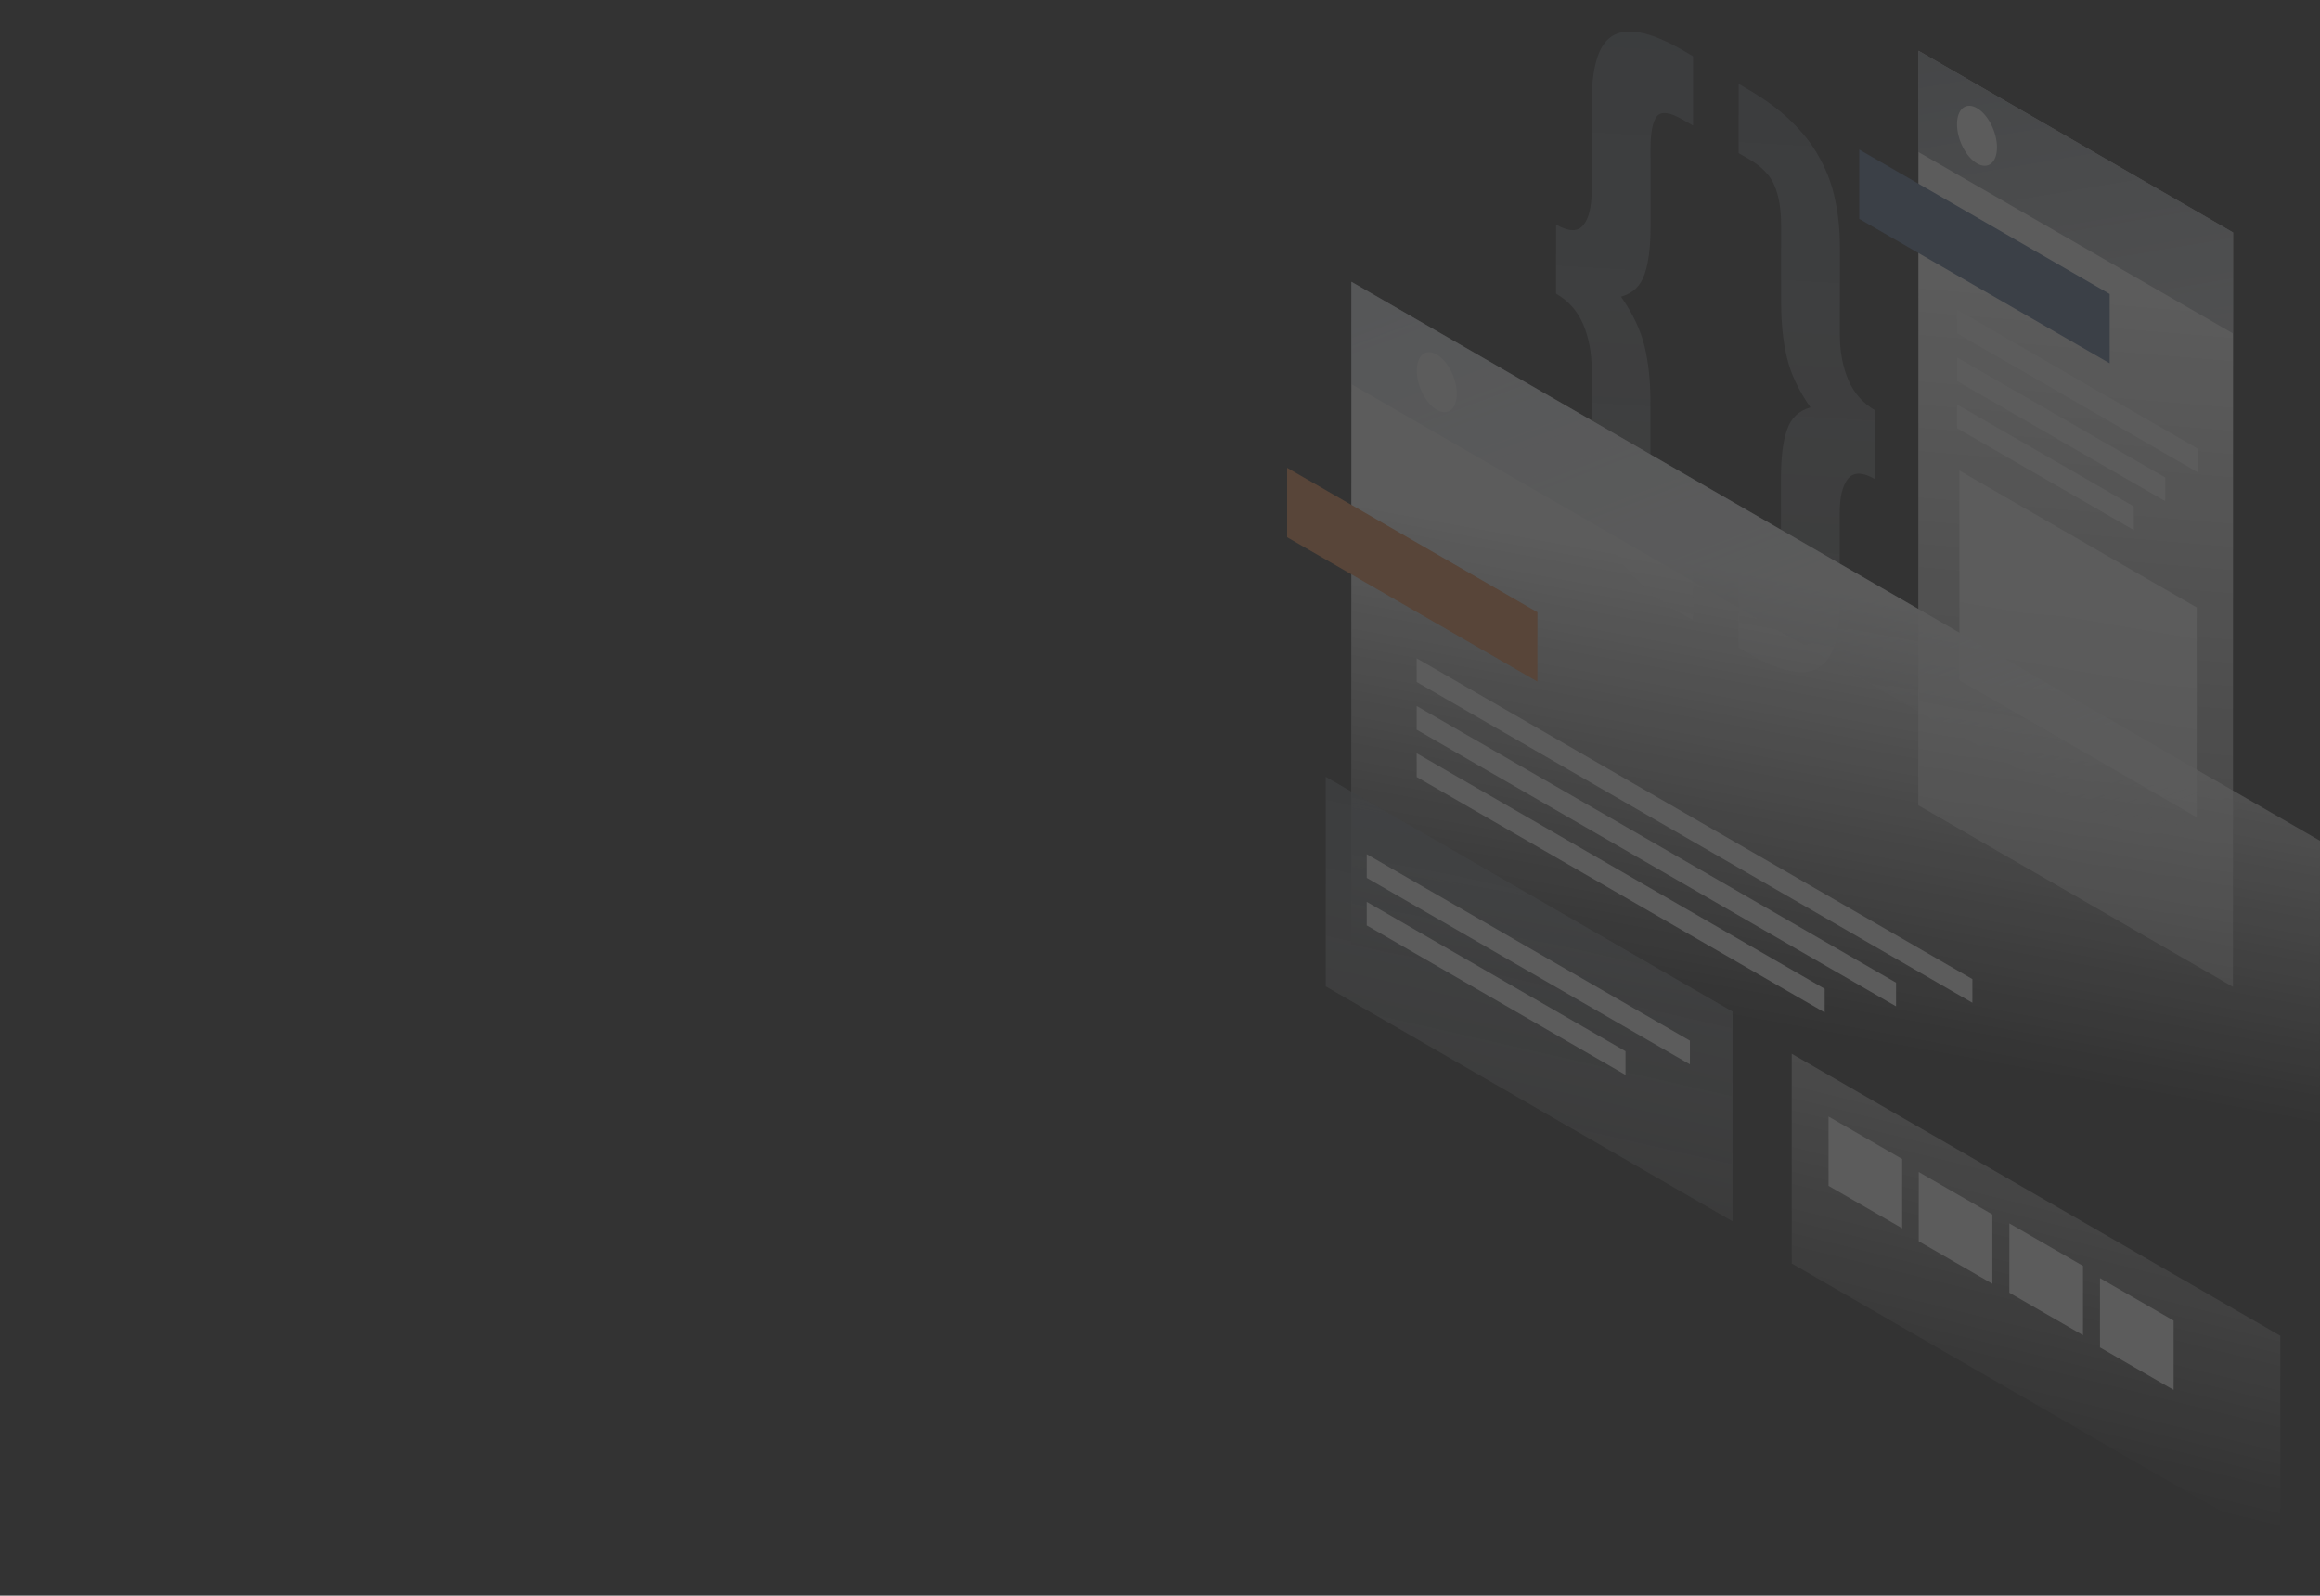 <svg width="1323" height="910" viewBox="0 0 1323 910" fill="none" xmlns="http://www.w3.org/2000/svg">
<rect x="0" y="0" width="1323" height="910" fill="#333333" stroke="none"/>
<g opacity="0.2">
<path d="M1069.43 273.344C1062.2 269.179 1057.02 269.094 1053.87 273.004C1050.64 276.915 1049.11 283.546 1049.11 292.812V342.969C1049.11 352.491 1048.26 360.397 1046.48 366.688C1044.69 373.234 1041.72 377.824 1037.64 380.545C1033.64 383.35 1028.2 384.03 1021.32 382.755C1014.6 381.565 1006.19 377.994 996.155 372.213L991.395 369.408V329.877L997.43 333.363C1004.66 337.528 1009.42 338.039 1011.8 335.063C1014.35 332.088 1015.62 325.967 1015.62 316.7V272.494C1015.62 260.932 1016.73 251.836 1019.02 245.205C1021.23 238.489 1025.74 234.239 1032.45 232.368C1025.74 222.762 1021.23 213.241 1019.02 203.974C1016.81 194.708 1015.71 184.337 1015.71 172.775V128.569C1015.71 119.302 1014.43 111.651 1011.88 105.785C1009.5 100.004 1004.66 94.989 997.516 90.823L991.48 87.338V47.807L996.24 50.612C1006.27 56.393 1014.69 62.599 1021.4 69.145C1028.29 75.776 1033.73 82.747 1037.72 90.228C1041.89 97.709 1044.86 105.7 1046.56 114.287C1048.35 122.618 1049.2 131.544 1049.2 141.065V191.223C1049.2 200.489 1050.81 208.99 1053.96 216.556C1057.19 224.122 1062.37 230.073 1069.51 234.154L1069.43 273.344Z" fill="url(#paint0_linear_1_517)"/>
<path d="M887.349 128.058C894.574 132.224 899.759 132.309 902.904 128.398C906.135 124.488 907.665 117.857 907.665 108.591V58.433C907.665 48.912 908.515 41.006 910.3 34.715C912.085 28.169 914.975 23.578 918.97 20.773C923.136 18.053 928.576 17.373 935.291 18.563C942.177 19.838 950.677 23.408 960.708 29.274L965.468 32.08V71.61L959.433 68.125C952.207 63.959 947.362 63.364 944.812 66.34C942.432 69.4 941.242 75.521 941.242 84.872V129.079C941.242 140.555 940.137 149.736 937.841 156.367C935.631 163.083 931.126 167.334 924.411 169.204C931.126 178.811 935.631 188.332 937.841 197.598C940.052 206.865 941.157 217.236 941.157 228.798V273.004C941.157 282.27 942.347 289.837 944.727 295.702C947.277 301.568 952.122 306.669 959.348 310.75L965.383 314.235V353.766L960.623 350.96C950.592 345.179 942.092 338.889 935.206 332.343C928.491 325.797 923.051 318.826 918.885 311.26C914.89 303.864 912 295.872 910.3 287.371C908.515 279.04 907.665 270.114 907.665 260.592V210.435C907.665 201.169 906.05 192.668 902.904 185.102C899.674 177.536 894.489 171.585 887.349 167.504V128.058Z" fill="url(#paint1_linear_1_517)"/>
<path d="M1094 28.934L1273.44 132.564L1273.36 562.811L1093.91 459.266L1094 28.934Z" fill="url(#paint2_linear_1_517)"/>
<path d="M1060.25 85.297L1203.06 167.674V207.205L1060.25 124.828V85.297Z" fill="#587298"/>
<path d="M1117.37 268.329L1252.7 346.455V466.067L1117.37 387.941V268.329Z" fill="url(#paint3_linear_1_517)"/>
<path d="M1116.01 176.6L1253.38 255.917V269.433L1116.01 190.117V176.6Z" fill="white"/>
<path d="M1116.01 203.804L1234.76 272.324V285.841L1116.01 217.321V203.804Z" fill="white"/>
<path d="M1116.01 230.668L1216.83 288.816V302.333L1116.01 244.185V230.668Z" fill="white"/>
<path d="M1094 28.934L1273.44 132.564V190.202L1093.91 86.658L1094 28.934Z" fill="url(#paint4_linear_1_517)"/>
<path d="M1138.79 84.022C1138.79 92.778 1133.69 96.859 1127.4 93.203C1121.11 89.548 1116.01 79.602 1116.01 70.845C1116.01 62.089 1121.11 58.008 1127.4 61.664C1133.69 65.32 1138.79 75.351 1138.79 84.022Z" fill="white"/>
<path d="M770.637 160.703L1323 479.499L1322.92 910L770.552 591.205L770.637 160.703Z" fill="url(#paint5_linear_1_517)"/>
<path d="M734 266.798L876.724 349.175V388.706L734 306.414V266.798Z" fill="#EA8C4F"/>
<path d="M807.869 375.444L1124.77 558.39V571.907L807.869 388.961V375.444Z" fill="white"/>
<path d="M807.869 402.648L1081.25 560.43V573.947L807.869 416.165V402.648Z" fill="white"/>
<path d="M807.869 429.597L1040.53 563.916V577.433L807.869 443.113V429.597Z" fill="white"/>
<path d="M1021.74 600.981L1300.39 761.824V881.436L1021.74 720.593V600.981Z" fill="url(#paint6_linear_1_517)"/>
<path d="M1042.74 636.771L1084.73 661V700.53L1042.74 676.302V636.771Z" fill="white"/>
<path d="M1094.17 668.396L1136.16 692.624V732.155L1094.17 707.926V668.396Z" fill="white"/>
<path d="M1145.85 697.725L1187.84 721.953V761.484L1145.85 737.255V697.725Z" fill="white"/>
<path d="M1197.53 728.924L1239.52 753.153V792.683L1197.53 768.455V728.924Z" fill="white"/>
<path d="M756.016 443.029L987.995 576.923V696.535L756.016 562.556V443.029Z" fill="url(#paint7_linear_1_517)"/>
<path d="M779.392 487.15L963.683 593.5V607.017L779.392 500.667V487.15Z" fill="white"/>
<path d="M779.392 514.354L926.961 599.536V613.053L779.392 527.786V514.354Z" fill="white"/>
<path d="M770.637 160.703L1322.23 479.159V537.477L770.637 219.107L770.637 160.703Z" fill="url(#paint8_linear_1_517)"/>
<path d="M830.736 224.547C830.736 233.304 825.635 237.384 819.345 233.729C813.055 230.073 807.954 220.127 807.954 211.371C807.954 202.614 813.055 198.534 819.345 202.189C825.635 205.845 830.736 215.876 830.736 224.547Z" fill="white"/>
</g>
<defs>
<linearGradient id="paint0_linear_1_517" x1="2640.12" y1="-31.806" x2="2589.74" y2="837.135" gradientUnits="userSpaceOnUse">
<stop stop-color="#424C57"/>
<stop offset="0.903" stop-color="white" stop-opacity="0"/>
</linearGradient>
<linearGradient id="paint1_linear_1_517" x1="3278.38" y1="4.626" x2="3228.04" y2="873.048" gradientUnits="userSpaceOnUse">
<stop stop-color="#414B56"/>
<stop offset="0.903" stop-color="white" stop-opacity="0"/>
</linearGradient>
<linearGradient id="paint2_linear_1_517" x1="1362.59" y1="180.396" x2="1306.4" y2="850.875" gradientUnits="userSpaceOnUse">
<stop stop-color="white"/>
<stop offset="1" stop-color="white" stop-opacity="0"/>
</linearGradient>
<linearGradient id="paint3_linear_1_517" x1="673.105" y1="248.695" x2="589.13" y2="741.023" gradientUnits="userSpaceOnUse">
<stop stop-color="white"/>
<stop offset="1" stop-color="white" stop-opacity="0"/>
</linearGradient>
<linearGradient id="paint4_linear_1_517" x1="-60.601" y1="5.571" x2="101.558" y2="960.669" gradientUnits="userSpaceOnUse">
<stop stop-color="#424C58"/>
<stop offset="1" stop-color="white" stop-opacity="0"/>
</linearGradient>
<linearGradient id="paint5_linear_1_517" x1="625.101" y1="259.248" x2="579.813" y2="505.775" gradientUnits="userSpaceOnUse">
<stop stop-color="white"/>
<stop offset="1" stop-color="white" stop-opacity="0"/>
</linearGradient>
<linearGradient id="paint6_linear_1_517" x1="465.711" y1="309.788" x2="382.366" y2="646.372" gradientUnits="userSpaceOnUse">
<stop stop-color="white"/>
<stop offset="1" stop-color="white" stop-opacity="0"/>
</linearGradient>
<linearGradient id="paint7_linear_1_517" x1="504.774" y1="294.186" x2="419.101" y2="669.844" gradientUnits="userSpaceOnUse">
<stop stop-color="#434D58"/>
<stop offset="1" stop-color="white" stop-opacity="0"/>
</linearGradient>
<linearGradient id="paint8_linear_1_517" x1="-260.831" y1="-112.894" x2="117.483" y2="900.891" gradientUnits="userSpaceOnUse">
<stop stop-color="#546F94"/>
<stop offset="1" stop-color="white" stop-opacity="0"/>
</linearGradient>
</defs>
</svg>
